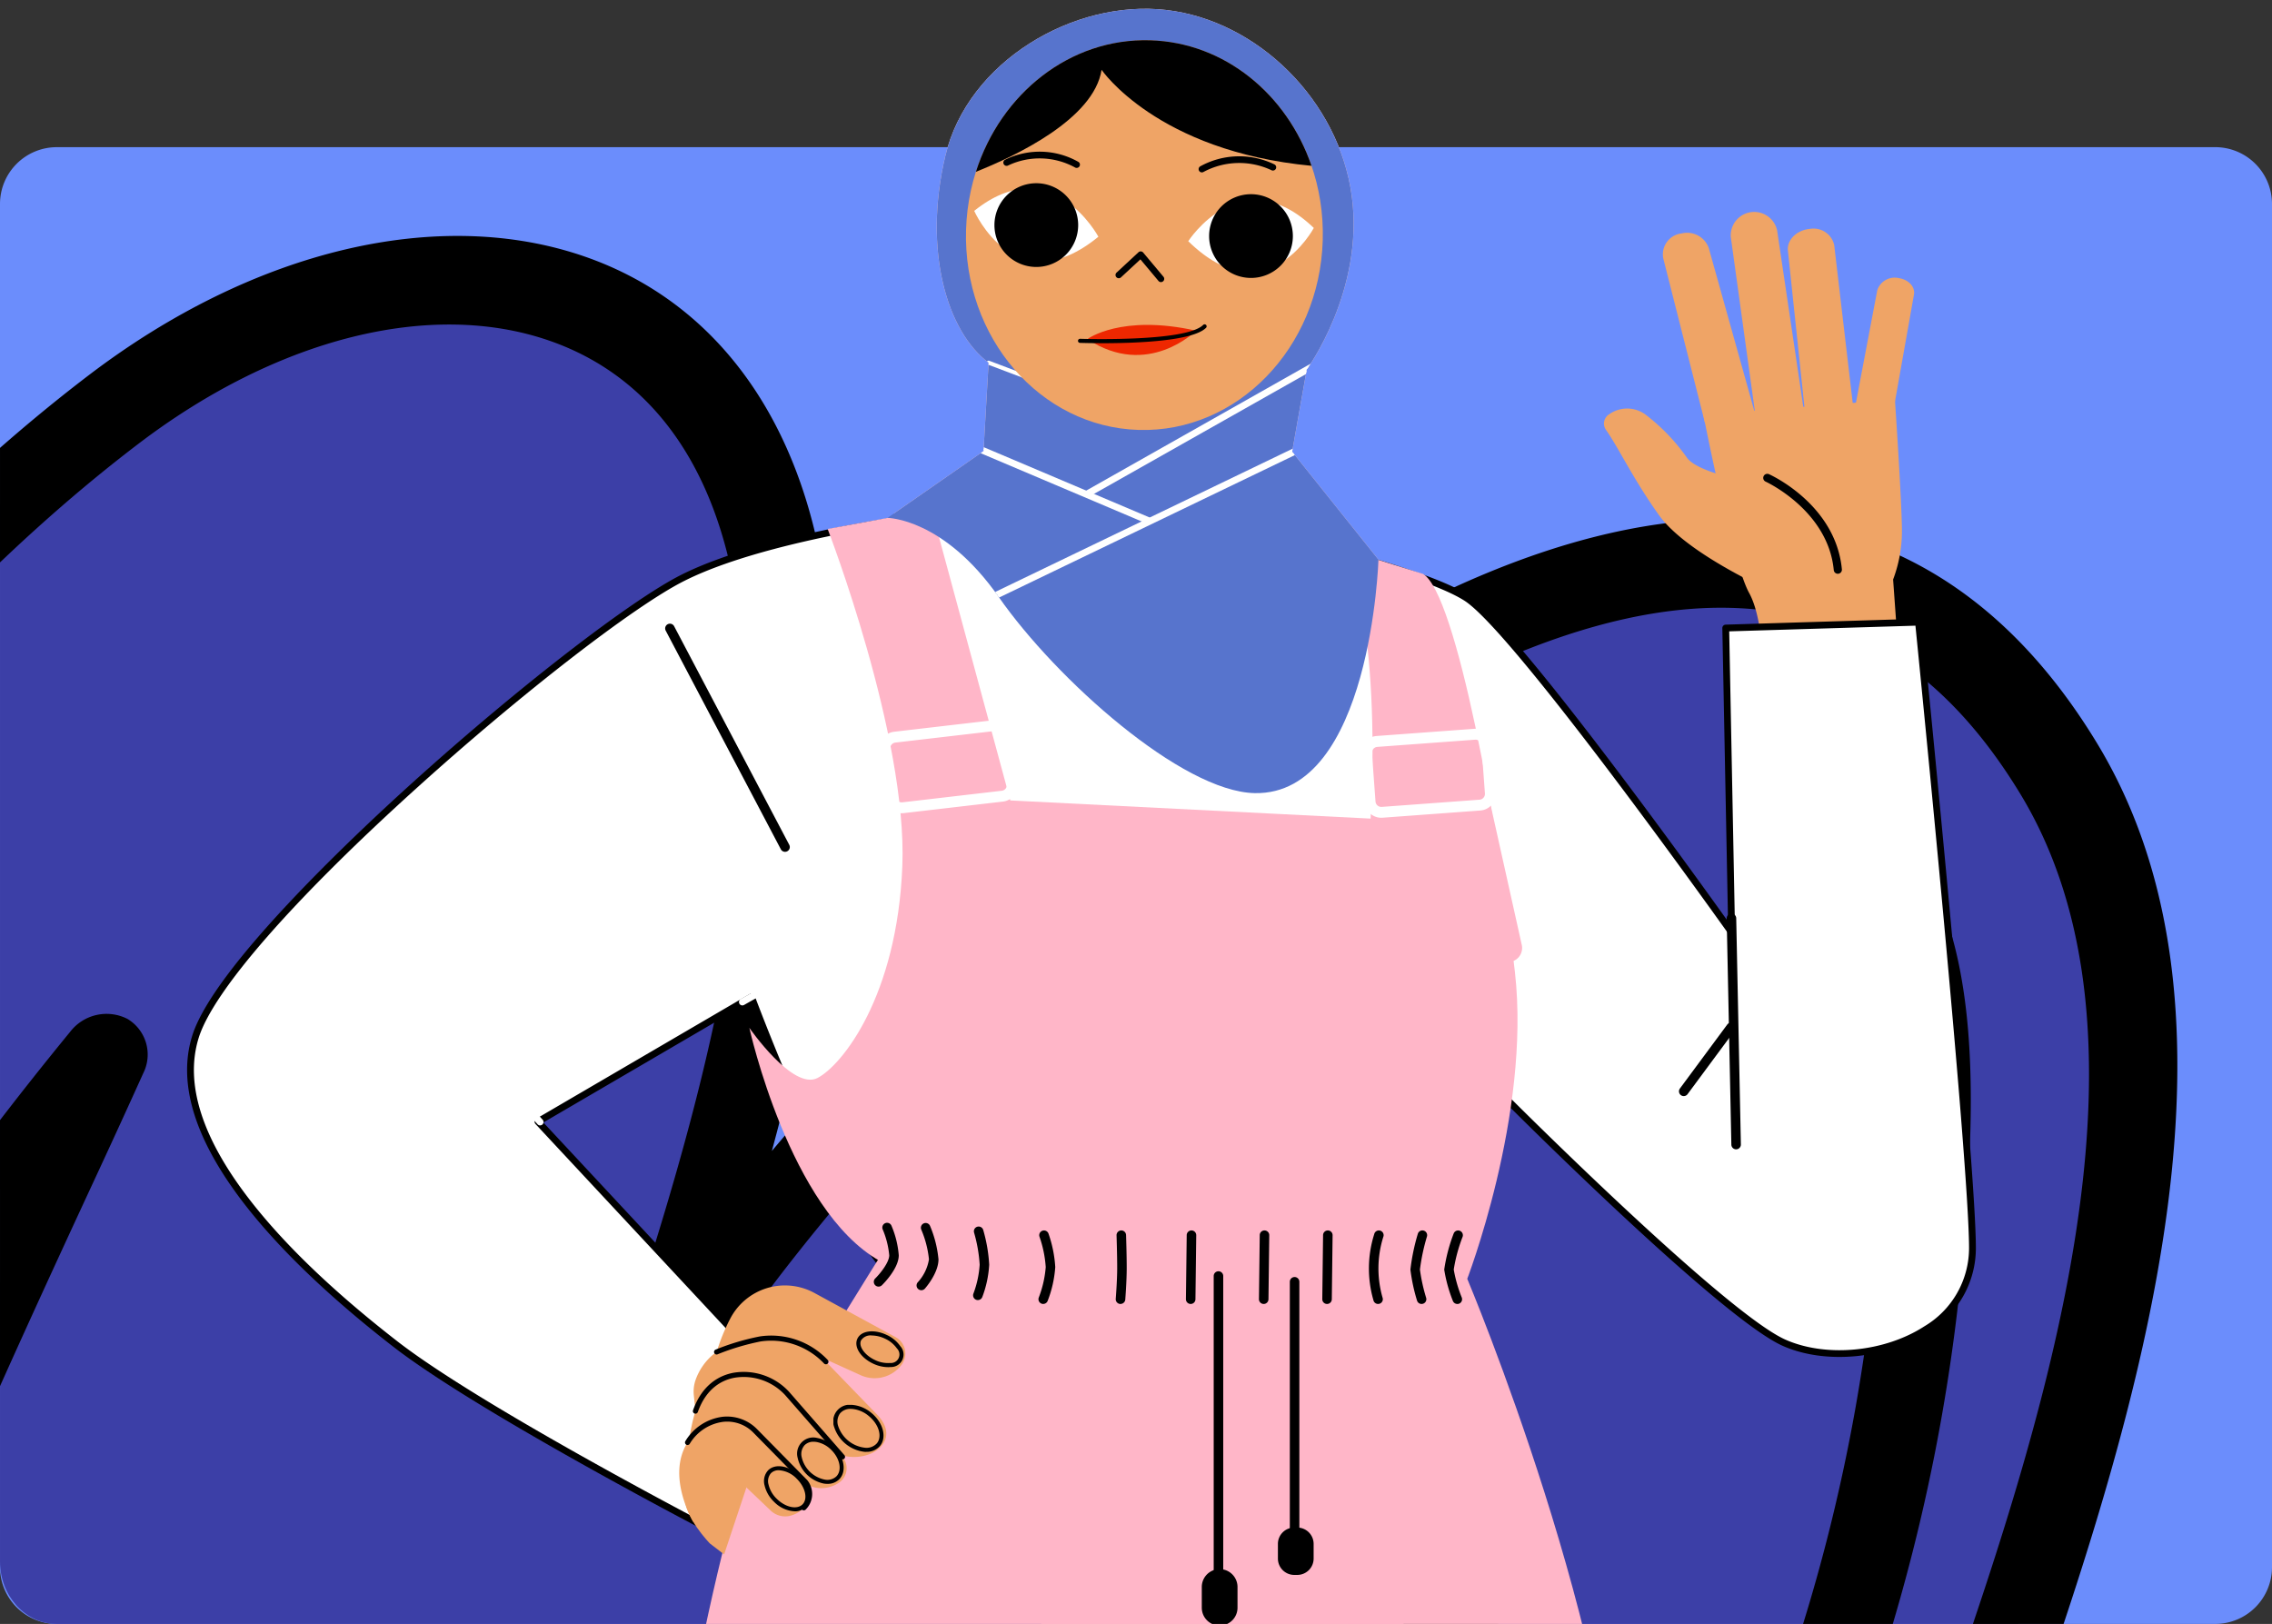 <svg xmlns="http://www.w3.org/2000/svg" xmlns:xlink="http://www.w3.org/1999/xlink" width="315.591" height="225.575" viewBox="0 0 315.591 225.575">
  <rect x="0" y="0" width="315.591" height="225.575" fill="#333333" stroke="none"/>
  <defs>
    <clipPath id="clip-path">
      <path id="Path_189400" data-name="Path 189400" d="M10.213,25.908H310.024c4.358,0,7.89,3.884,7.89,8.676V242.807c0,4.792-3.532,8.676-7.89,8.676H10.213c-4.358,0-7.89-3.884-7.89-8.676V34.584c0-4.792,3.532-8.676,7.89-8.676" transform="translate(-2.323 -46.349)" fill="#a6bbff"/>
    </clipPath>
    <clipPath id="clip-path-2">
      <rect id="Rectangle_338716" data-name="Rectangle 338716" width="263.383" height="495.122" fill="none"/>
    </clipPath>
    <clipPath id="clip-path-3">
      <rect id="Rectangle_338709" data-name="Rectangle 338709" width="263.382" height="495.122" fill="none"/>
    </clipPath>
    <clipPath id="clip-path-4">
      <path id="Path_209742" data-name="Path 209742" d="M324.047,946.608c-8.821,15-38.922,220.671-38.922,220.671l51.787,9.565,39.582-174.161-7.257,176.141,53.106-1.979s23.09-139.34,23.09-172.842-21.44-84.442-21.44-84.442l-81.474-3.3s-9.651,15.343-18.472,30.346" transform="translate(-285.125 -916.262)" fill="none"/>
    </clipPath>
    <clipPath id="clip-path-6">
      <path id="Path_209763" data-name="Path 209763" d="M601.792,20.46c-3.124,13.2.286,24.437,6.015,28.7l-.705,12.29-13.336,9.273s7.784.016,15.473,11.018c7.984,11.425,25.428,27.012,35.536,27.212,16.167.32,17.187-32.433,17.187-32.433L649.97,61.526,652,50.1s8.043-10.951,6.248-24.128S645.24,1.654,632.477.167A25.206,25.206,0,0,0,629.562,0c-12.012,0-24.881,8.253-27.77,20.46" transform="translate(-593.765 0)" fill="none"/>
    </clipPath>
    <clipPath id="clip-path-8">
      <rect id="Rectangle_338711" data-name="Rectangle 338711" width="6.534" height="4.974" fill="none"/>
    </clipPath>
    <clipPath id="clip-path-9">
      <rect id="Rectangle_338712" data-name="Rectangle 338712" width="6.963" height="6.531" fill="none"/>
    </clipPath>
    <clipPath id="clip-path-10">
      <rect id="Rectangle_338713" data-name="Rectangle 338713" width="6.442" height="6.418" fill="none"/>
    </clipPath>
    <clipPath id="clip-path-11">
      <rect id="Rectangle_338714" data-name="Rectangle 338714" width="6.302" height="6.263" fill="none"/>
    </clipPath>
  </defs>
  <g id="Group_983199" data-name="Group 983199" transform="translate(-1.578 0)">
    <g id="Group_176387" data-name="Group 176387">
      <path id="Path_189401" data-name="Path 189401" d="M10.213,25.908H310.024a7.89,7.89,0,0,1,7.89,7.89V223.152a7.89,7.89,0,0,1-7.89,7.89H10.213a7.89,7.89,0,0,1-7.89-7.89V33.8a7.89,7.89,0,0,1,7.89-7.89" transform="translate(-0.745 -5.467)" fill="#6b8dfc"/>
      <g id="Mask_Group_335" data-name="Mask Group 335" transform="translate(1.579 20.441)" clip-path="url(#clip-path)">
        <g id="Group_176397" data-name="Group 176397" transform="translate(-109.949 30.219) rotate(-6)">
          <g id="Group_176396" data-name="Group 176396" transform="translate(0 0)">
            <g id="Group_176395" data-name="Group 176395">
              <path id="Path_189395" data-name="Path 189395" d="M413.919,210.61c-31.181,31.369-63.309,61.678-96.008,91.5,14.94-30.829,30.924-61.235,45.191-92.351,16.172-35.282,35.279-83.244,18.479-118.763-38.3-80.96-148.128,4.976-189.076,48.39-4.366,4.622-8.543,9.436-12.774,14.2,15.466-34.277,29.586-69.42,27.9-105.642-2.323-49.8-48.351-59.746-89.48-34.746C73.981,40.047,37.476,84.737,6.845,125.213c-26.013,34.377,28.681,63.6,54.48,29.708a496.388,496.388,0,0,1,45.96-52.268q-3.765,6.435-7.6,12.856c-16.921,28.276-33.655,56.653-47.736,86.245C24.984,258.428-14.652,336.979,13.516,394.1c14.2,28.783,50.443,30.172,78.38,16.972,37.547-17.742,64.647-54.449,90.586-85.647,27.076-32.575,51.173-66.959,76.4-100.815,10.547-14.148,21.09-28.49,33.018-41.6.273-.3.564-.578.837-.883l-.325.9c-7.175,19.59-16.124,38.48-25.167,57.422-16.837,35.238-38.177,72.494-45.461,110.359-6.444,33.478,5.571,70.15,46.312,65.944,38.3-3.952,70.532-41.525,97.153-66.839,32.243-30.661,63.955-61.883,95.671-93.069C494.036,224.287,446.666,177.67,413.919,210.61Z" transform="translate(6.263 6.116)" fill="#3c3fa7"/>
              <path id="Path_189396" data-name="Path 189396" d="M270.443,429.227c-14.991.661-27.478-3.953-36.291-13.469-12.249-13.228-16.8-35.452-12.187-59.455,6.012-31.281,21.117-61.66,35.727-91.039,3.492-7.035,6.955-14,10.249-20.881,3.117-6.532,6.4-13.393,9.663-20.485-1.919,2.555-3.819,5.109-5.7,7.637l-1.867,2.5c-6.555,8.794-13.032,17.628-19.509,26.449-18.167,24.778-36.959,50.4-57.13,74.656q-4.419,5.324-8.9,10.821c-23.149,28.258-49.385,60.291-84.072,76.684-30.93,14.6-70.48,12.63-86.263-19.387-28.367-57.507,8.5-134.749,35.423-191.153l3.062-6.408c7.922-16.66,16.7-32.969,25.955-49.225q-3.134,3.943-6.177,7.932C56.48,185.364,30.152,186.221,13.9,174.94.466,165.61-6.5,147.471,8.258,127.973,40.952,84.765,77.3,41.074,121.506,14.2c24.541-14.905,50.81-18.309,70.309-9.1,17.163,8.107,27.2,25.2,28.273,48.142,1.254,26.908-5.831,53.035-15.531,78.078,33.173-31.98,93.918-77.946,140.8-73.455C366.9,59.936,383.1,72.143,393.5,94.14c17.111,36.174.235,82.888-18.526,123.82-8.932,19.479-18.666,38.957-28.082,57.788l-3.333,6.663c26.612-24.712,50.458-47.7,72.384-69.75h0c10.84-10.912,24.189-15.327,37.552-12.467a40.06,40.06,0,0,1,30.179,29.459c3.107,13.278-1.264,26.569-12.313,37.429l-3.607,3.548c-30.029,29.529-61.08,60.059-92.141,89.6-3.828,3.643-7.766,7.534-11.833,11.546-24.151,23.849-54.212,53.538-89.322,57.162C273.1,429.073,271.768,429.169,270.443,429.227Zm28.79-246.82a5.558,5.558,0,0,1,2.961.66,5.442,5.442,0,0,1,2.619,6.79l-.331.9c-7.52,20.536-17.021,40.436-25.4,57.986-3.321,6.948-6.819,13.977-10.344,21.075-14.216,28.588-28.914,58.147-34.6,87.71-3.86,20.077-.218,39.074,9.508,49.578,7.2,7.78,17.5,11,30.614,9.692,30.4-3.142,57.361-29.761,81.144-53.254,4.125-4.076,8.134-8.031,12.02-11.724,30.977-29.456,61.989-59.947,91.98-89.438l3.6-3.548c9.768-9.6,10.06-19.146,8.582-25.468a29.251,29.251,0,0,0-21.735-21.235c-6.329-1.364-15.871-.955-25.423,8.659h0c-28.326,28.487-59.81,58.494-96.26,91.738a6.367,6.367,0,0,1-7.817.807,5.7,5.7,0,0,1-1.723-7.328c5.645-11.656,11.442-23.246,17.234-34.842,9.368-18.732,19.048-38.1,27.891-57.384,17.576-38.337,33.516-81.828,18.431-113.711-8.773-18.54-21.564-28.373-39.1-30.063C299.37,65.822,235.42,115.2,203.128,149.431c-3.439,3.65-6.766,7.423-10.1,11.189l-2.526,2.861a6.472,6.472,0,0,1-7.974,1.562,5.672,5.672,0,0,1-2.165-7.394C195.1,125.006,209.349,90.168,207.7,54.875c-.883-18.918-8.5-32.3-22.035-38.689-15.79-7.45-37.6-4.365-58.35,8.244-42.2,25.649-77.5,68.151-109.357,110.257-10.07,13.305-4.708,24.257,3.665,30.069,11.34,7.871,29.6,8.051,41.118-7.088a504.2,504.2,0,0,1,46.611-53,6.376,6.376,0,0,1,8.113-.942,5.77,5.77,0,0,1,1.384,7.726q-3.785,6.473-7.636,12.912c-17.135,28.632-33.652,56.732-47.433,85.684l-3.063,6.426C34.894,270.583-.476,344.693,25.4,397.163c12.571,25.5,44.978,26.61,70.491,14.564,31.84-15.039,55.931-44.458,79.225-72.9q4.521-5.52,8.967-10.9c19.9-23.936,38.563-49.38,56.617-73.989q9.735-13.278,19.562-26.537l1.867-2.5c9.9-13.292,20.128-27.036,31.582-39.624l.584-.616A7.464,7.464,0,0,1,299.232,182.407Zm120.949,34.32.062,0Z"/>
            </g>
            <path id="Path_189397" data-name="Path 189397" d="M29.99,3.316C5.149,49.457-10.089,102.931,7.775,150.564c2.645,7.038,14.767,3.376,12.09-3.77C3.088,102.07,17.044,52.394,40.408,9,44.257,1.836,33.859-3.875,29.99,3.316Z" transform="translate(26.649 235.341)"/>
            <path id="Path_189398" data-name="Path 189398" d="M17.828,32.446c-.1-.007-.2-.034-.3-.047-.158-.328-.3-.674-.355-.769l-.023-.036c-.01-.048.007-.019-.008-.091-.677-2.684-1.129-5.42-1.606-8.161Q13.86,13.789,12.2,4.235C11.654,1.144,7.866-.794,4.764.316A6.847,6.847,0,0,0,.105,8L3.884,29.612c1.054,6,2.809,13.851,10.124,14.739,3.16.378,6.861-1.124,7.807-4.6C22.628,36.779,21.215,32.857,17.828,32.446Z" transform="translate(51.85 334.048)"/>
            <path id="Path_189399" data-name="Path 189399" d="M24.429.648c-6.863-3.384-13.6,7.414-6.72,10.8C27.2,16.131,29.7,26.4,29.629,36.594,29.555,48.174,27.7,60.163,25.27,71.671A248.814,248.814,0,0,1,.843,138.1c-3.856,7.16,6.549,12.87,10.418,5.679A261.041,261.041,0,0,0,38.755,65.6C42.656,43.5,47.551,12.04,24.429.648Z" transform="translate(329.526 93.782)"/>
          </g>
        </g>
        <g id="Group_983499" data-name="Group 983499" transform="translate(11.072 -19.223)">
          <g id="Group_983521" data-name="Group 983521" clip-path="url(#clip-path-2)">
            <path id="Path_209719" data-name="Path 209719" d="M350.534,2226.484,339.775,2283.5l-31.769-23.184,7.077-36.425Z" transform="translate(-249.8 -1803.631)" fill="#fff"/>
            <g id="Group_983500" data-name="Group 983500">
              <g id="Group_983499-2" data-name="Group 983499" clip-path="url(#clip-path-3)">
                <path id="Path_209720" data-name="Path 209720" d="M336.936,2281.317a.66.66,0,0,1-.39-.127l-31.769-23.184a.66.66,0,0,1-.259-.66l7.077-36.425a.657.657,0,0,1,.7-.534l35.452,2.595a.661.661,0,0,1,.6.782l-10.759,57.014a.659.659,0,0,1-.406.492.649.649,0,0,1-.243.047m-31.04-24.131L336.48,2279.5l10.428-55.257-34.127-2.5Z" transform="translate(-246.961 -1800.79)"/>
                <path id="Path_209721" data-name="Path 209721" d="M737.648,2264.784,735.359,2306l29.14-3.747,3.955-40.8Z" transform="translate(-596.395 -1834.097)" fill="#fff"/>
                <path id="Path_209722" data-name="Path 209722" d="M732.52,2303.82a.661.661,0,0,1-.66-.7l2.29-41.212a.662.662,0,0,1,.589-.622l30.805-3.33a.662.662,0,0,1,.729.722l-3.955,40.8a.662.662,0,0,1-.574.592l-29.14,3.746a.617.617,0,0,1-.084.005m2.919-41.276-2.214,39.857,27.828-3.578,3.825-39.462Z" transform="translate(-593.556 -1831.259)"/>
                <path id="Path_209723" data-name="Path 209723" d="M484.879,706.274l-1.707-9.969,12.165,1.432v16.647l-6.6-1.209Z" transform="translate(-391.865 -564.721)"/>
                <path id="Path_209724" data-name="Path 209724" d="M1220.84,326.778l-1.043-14.532a19.1,19.1,0,0,0,1.225-6.521c.029-3.659-.974-18.475-.974-18.475l-26.611,2.1s3.981,20.438,6.36,24.761,1.914,13.849,1.914,13.849Z" transform="translate(-967.908 -232.967)" fill="#efa466"/>
                <path id="Path_209725" data-name="Path 209725" d="M1145.79,320.229s-13.594-5.668-17.811-11.58c-3.6-5.041-5.577-9.318-7.376-11.863a1.518,1.518,0,0,1,.513-2.161,4.3,4.3,0,0,1,4.946.028,27.217,27.217,0,0,1,5.747,5.939c1.443,2.261,9.462,3.575,9.462,3.575Z" transform="translate(-908.623 -238.326)" fill="#efa466"/>
                <path id="Path_209726" data-name="Path 209726" d="M1169.385,191.186l-5.8-22.874a2.922,2.922,0,0,1,2.545-3.452,3.2,3.2,0,0,1,3.774,2.008l6.443,23.039Z" transform="translate(-943.626 -133.651)" fill="#efa466"/>
                <path id="Path_209727" data-name="Path 209727" d="M1216.915,177.606l-3.426-24.807a3.259,3.259,0,0,1,6.438-.889l3.77,25.4Z" transform="translate(-984.149 -121.12)" fill="#efa466"/>
                <path id="Path_209728" data-name="Path 209728" d="M1257.854,186.629l-2.309-21.862c-.158-1.494,1.226-2.866,3.051-3.025a2.936,2.936,0,0,1,3.381,2.253l2.624,22.388Z" transform="translate(-1018.269 -131.165)" fill="#efa466"/>
                <path id="Path_209729" data-name="Path 209729" d="M1304.695,216.05l3.138-16.545a2.546,2.546,0,0,1,3.011-1.664h0c1.353.209,2.27,1.218,2.081,2.288l-3.015,16.992Z" transform="translate(-1058.141 -160.422)" fill="#efa466"/>
                <path id="Path_209730" data-name="Path 209730" d="M1247.775,355.7a.567.567,0,0,1-.563-.513c-.787-8.278-9.386-12.252-9.473-12.291a.567.567,0,0,1,.465-1.034c.379.17,9.286,4.275,10.136,13.218a.567.567,0,0,1-.51.618.513.513,0,0,1-.055,0" transform="translate(-1003.567 -277.218)"/>
                <path id="Path_209731" data-name="Path 209731" d="M697.238,2378.146l-10.02,41.839,76.048.158s1.349-18.452-5.678-22.661-20.542-8.663-20.542-8.663l-9.563-14.013-10.035-.127-15.7,14.013Z" transform="translate(-557.351 -1925.925)"/>
                <path id="Path_209732" data-name="Path 209732" d="M761.239,2418.589h0l-76.048-.158a.474.474,0,0,1-.458-.583l10.02-41.838a.472.472,0,0,1,.894-.076l4.25,9.941,15.211-13.575a.47.47,0,0,1,.321-.12l10.035.127a.475.475,0,0,1,.384.206l9.473,13.882c1.517.507,13.9,4.708,20.484,8.655,7.193,4.309,5.962,22.334,5.906,23.1a.473.473,0,0,1-.471.438m-75.45-1.1,75,.155c.143-2.8.634-18.122-5.475-21.782-6.9-4.135-20.312-8.575-20.447-8.62a.473.473,0,0,1-.243-.183l-9.424-13.81-9.606-.122-15.565,13.891a.473.473,0,0,1-.749-.167l-3.947-9.233Z" transform="translate(-555.324 -1923.899)" fill="#fff"/>
                <path id="Path_209733" data-name="Path 209733" d="M853.574,2354.044s-1.422-12.2-8.181-12.5-9.636,2.807-7.529,8.983,16.13,18.035,16.13,18.035l8.122-4.911Z" transform="translate(-678.979 -1899.037)"/>
                <path id="Path_209734" data-name="Path 209734" d="M763.226,2475.684c-.032-.707-.076-1.4-.133-2.058h-.049c-.554-5.094-1.98-10.659-5.456-12.741-5.433-3.255-14.745-6.655-18.689-8.03-3.179.361-7.526,2.015-11.337,7.52-2.521,3.641-3.7,8.605-4.144,13.252H689.556l-2.338,9.761,36.224.075c0,.027.006.056.009.083h39.816a61.878,61.878,0,0,0-.04-7.861" transform="translate(-557.351 -1989.328)" fill="#fff"/>
                <path id="Path_209735" data-name="Path 209735" d="M760.428,2481.368H720.612a.653.653,0,0,1-.321-.083l-35.912-.075a.661.661,0,0,1-.642-.815l2.338-9.762a.661.661,0,0,1,.643-.507h33.266c.426-3.88,1.5-9.079,4.2-12.968,4.011-5.793,8.634-7.439,11.806-7.8a.669.669,0,0,1,.292.033c3.819,1.332,13.3,4.785,18.811,8.087,3.039,1.821,4.972,6.192,5.746,12.993a.657.657,0,0,1,.078.259c.054.624.1,1.322.134,2.077a61.933,61.933,0,0,1,.039,7.948.661.661,0,0,1-.659.613m0-.661h0Zm-39.5-.662H759.8a63.8,63.8,0,0,0-.075-7.154s0-.01,0-.015c-.03-.643-.067-1.243-.111-1.787a.666.666,0,0,1-.069-.229c-.7-6.416-2.475-10.65-5.138-12.247-5.34-3.2-14.552-6.569-18.422-7.922-2.895.365-7.054,1.927-10.72,7.221-2.671,3.858-3.666,9.166-4.029,12.939a.662.662,0,0,1-.659.6H687.239l-2.021,8.439,35.387.074a.665.665,0,0,1,.319.082" transform="translate(-554.513 -1986.49)"/>
                <path id="Path_209736" data-name="Path 209736" d="M844.837,2397.045H826.775a.472.472,0,0,1-.168-.914l15.265-5.822H818.312a.473.473,0,0,1-.125-.928l21.395-5.905a.473.473,0,0,1,.251.911l-18.034,4.978h22.639a.472.472,0,0,1,.168.914L829.34,2396.1h15.5a.472.472,0,1,1,0,.944" transform="translate(-663.289 -1933.047)" fill="#fff"/>
                <path id="Path_209737" data-name="Path 209737" d="M192.9,323.25l.026,8.216s-29.131,2.707-43.132,9.757S86.8,389.991,82.117,404.954s15.39,33.084,27.752,42.68,46,26.965,46,26.965l10.743-18.228-36.92-39.619,29.657-17.324s9.809,26.476,17.835,36.847,77.946-1.144,77.946-1.144l9.533-21.09s29.61,29.639,38.113,33.42c9.415,4.187,26.171-.476,26.171-13.115s-7.493-86.975-7.493-86.975l-26.774.817.821,42.281s-29.725-41.861-36.825-46.459-35.813-10.871-35.813-10.871l-.144-8.363Z" transform="translate(-66.036 -262.164)" fill="#fff"/>
                <path id="Path_209738" data-name="Path 209738" d="M153.843,473.042a.471.471,0,0,1-.216-.053c-.337-.174-33.817-17.5-46.072-27.012-8.66-6.722-15.506-13.252-20.348-19.408-7.123-9.057-9.668-17.059-7.565-23.786,2.95-9.433,22.295-27.649,30.475-35.043,14.647-13.239,30.391-25.422,37.437-28.97,12.991-6.541,39.195-9.39,42.871-9.763l-.024-7.786a.473.473,0,0,1,.146-.343.466.466,0,0,1,.35-.13l29.822,1.524a.472.472,0,0,1,.448.464l.138,7.99c3.509.777,28.866,6.492,35.6,10.856,6.485,4.2,30.983,38.224,36.066,45.337l-.791-40.753a.472.472,0,0,1,.458-.481l26.774-.817h.015a.472.472,0,0,1,.47.425c.075.744,7.5,74.5,7.5,87.023a13.55,13.55,0,0,1-6.62,11.617c-5.781,3.756-14.283,4.568-20.215,1.929-7.99-3.552-33.773-29.052-37.772-33.035L253.535,433.3a.473.473,0,0,1-.354.272c-.175.029-17.71,2.9-36,4.466-24.7,2.115-38.964.938-42.4-3.5-7.351-9.5-16.272-32.656-17.706-36.445l-28.664,16.744,36.518,39.187a.473.473,0,0,1,.061.562L154.25,472.81a.473.473,0,0,1-.407.233m37.5-151.324.024,7.717a.473.473,0,0,1-.429.472c-.29.027-29.2,2.78-42.963,9.708-6.979,3.514-22.636,15.638-37.228,28.827C93.581,383.96,82.571,396.58,80.543,403.066c-2,6.411.487,14.123,7.406,22.92,4.795,6.1,11.586,12.571,20.185,19.246,11.465,8.9,41.709,24.725,45.53,26.713L164,454.406l-36.68-39.361a.472.472,0,0,1,.108-.73l29.657-17.324a.472.472,0,0,1,.681.244c.1.264,9.875,26.527,17.765,36.722,2.217,2.864,11.227,5.733,41.564,3.136,17.068-1.461,33.479-4.061,35.683-4.417l9.428-20.859a.472.472,0,0,1,.765-.139c.3.3,29.645,29.62,37.971,33.322,5.661,2.517,13.785,1.736,19.316-1.859a12.643,12.643,0,0,0,6.19-10.824c0-11.967-6.828-80.328-7.446-86.49l-25.867.789.812,41.814a.473.473,0,0,1-.858.283c-.3-.418-29.753-41.84-36.7-46.336s-35.371-10.744-35.657-10.807a.472.472,0,0,1-.371-.453l-.136-7.922Z" transform="translate(-64.012 -260.135)"/>
                <path id="Path_209739" data-name="Path 209739" d="M715.711,264.912H698.439a.661.661,0,0,1-.661-.661V236.8a.661.661,0,0,1,.661-.661h17.272a.661.661,0,0,1,.661.661v27.45a.662.662,0,0,1-.661.661M699.1,263.59H715.05V237.463H699.1Z" transform="translate(-565.916 -191.516)"/>
                <path id="Path_209740" data-name="Path 209740" d="M285.125,1167.279s30.1-205.668,38.922-220.671,18.472-30.346,18.472-30.346l81.474,3.3s21.44,50.94,21.44,84.442-23.09,172.842-23.09,172.842l-53.106,1.979,7.257-176.141-39.582,174.162Z" transform="translate(-231.244 -743.112)" fill="#ffb6c8"/>
              </g>
            </g>
            <g id="Group_983502" data-name="Group 983502" transform="translate(53.881 173.15)">
              <g id="Group_983501" data-name="Group 983501" clip-path="url(#clip-path-4)">
                <path id="Path_209741" data-name="Path 209741" d="M731.922,927.456,719.08,997.6l-54.067,12.191,19.1-84.279Z" transform="translate(-593.224 -923.767)" fill="#ffb6c8"/>
              </g>
            </g>
            <g id="Group_983504" data-name="Group 983504">
              <g id="Group_983503" data-name="Group 983503" clip-path="url(#clip-path-3)">
                <path id="Path_209743" data-name="Path 209743" d="M591.771,475.508s9.023-23.173,6.78-43.014-8.146-52.661-12.772-55.325l-10.5-3.3s4.632,10.688,3.224,37.29l-50.047-2.523L517.522,368.26l-14.439,2.664s11.09,28.733,10.374,46.823-8.346,27.651-11.776,29.44-9.475-6.965-9.475-6.965,5.571,25.336,18.132,32.388Z" transform="translate(-399.192 -298.668)" fill="#ffb6c8"/>
                <path id="Path_209744" data-name="Path 209744" d="M485.062,702.61a.472.472,0,0,1-.233-.884l10.684-6.039a.472.472,0,1,1,.465.822l-10.684,6.039a.471.471,0,0,1-.232.061" transform="translate(-393.014 -564.17)" fill="#fff"/>
                <path id="Path_209745" data-name="Path 209745" d="M254.975,752.846a.471.471,0,0,1-.352-.158c-.115-.128-11.559-12.846-18.737-14.744a.472.472,0,1,1,.242-.913c7.451,1.97,18.723,14.495,19.2,15.027a.473.473,0,0,1-.352.788" transform="translate(-191.024 -597.738)" fill="#fff"/>
                <path id="Path_209746" data-name="Path 209746" d="M446.987,483.685a.662.662,0,0,1-.586-.354L430.41,452.965a.661.661,0,0,1,1.17-.616l15.991,30.366a.662.662,0,0,1-.585.97" transform="translate(-349.012 -366.58)"/>
                <path id="Path_209747" data-name="Path 209747" d="M1211.906,697.823a.661.661,0,0,1-.661-.648l-.648-31.425a.661.661,0,1,1,1.323-.027l.648,31.425a.661.661,0,0,1-.647.675h-.014" transform="translate(-981.825 -539.393)"/>
                <path id="Path_209748" data-name="Path 209748" d="M1176.19,755.427a.661.661,0,0,1-.531-1.055l6.577-8.887a.661.661,0,1,1,1.063.787l-6.577,8.887a.661.661,0,0,1-.532.268" transform="translate(-953.384 -604.39)"/>
                <path id="Path_209749" data-name="Path 209749" d="M611.947,595.006h11.087a1.743,1.743,0,0,0,1.7-2.112l-4.354-20.117a1.743,1.743,0,0,0-1.7-1.374H607.592a1.743,1.743,0,0,0-1.7,2.112l4.354,20.117a1.743,1.743,0,0,0,1.7,1.374" transform="translate(-491.359 -463.423)" fill="#ffb6c8"/>
                <path id="Path_209750" data-name="Path 209750" d="M961.977,599.429h11.069a1.959,1.959,0,0,0,1.912-2.385l-4.727-21.219H955.149l4.916,22.071a1.959,1.959,0,0,0,1.912,1.533" transform="translate(-774.65 -467.01)" fill="#ffb6c8"/>
                <path id="Path_209751" data-name="Path 209751" d="M944.649,541.613c.058,0,.115,0,.173-.006l13.582-1a2.325,2.325,0,0,0,2.147-2.487l-.492-6.717a2.323,2.323,0,0,0-2.487-2.147l-13.582,1a2.326,2.326,0,0,0-2.147,2.486l.493,6.718a2.323,2.323,0,0,0,2.313,2.153m13.094-10.847a.811.811,0,0,1,.808.752l.493,6.717a.813.813,0,0,1-.75.869l-13.582,1a.812.812,0,0,1-.868-.75l-.492-6.717a.812.812,0,0,1,.75-.868l13.582-1,.06,0m2.054,7.414h0Z" transform="translate(-763.854 -429.239)" fill="#fff"/>
                <path id="Path_209752" data-name="Path 209752" d="M590.807,535.8a2.365,2.365,0,0,0,.275-.016l13.8-1.606a2.34,2.34,0,0,0,2.052-2.592l-.775-6.662a2.337,2.337,0,0,0-2.592-2.051l-13.8,1.606a2.338,2.338,0,0,0-2.051,2.592l.775,6.662a2.338,2.338,0,0,0,2.317,2.067m14.624-4.039h0a.826.826,0,0,1-.724.915l-13.8,1.606a.826.826,0,0,1-.915-.724l-.775-6.662a.825.825,0,0,1,.724-.915l13.8-1.606a.825.825,0,0,1,.915.724Z" transform="translate(-476.638 -424.052)" fill="#fff"/>
                <path id="Path_209753" data-name="Path 209753" d="M665.773,76.519,653.782,61.526,655.815,50.1s8.043-10.951,6.248-24.128S649.051,1.654,636.289.167,608.728,7.259,605.6,20.46s.286,24.437,6.015,28.7l-.705,12.289L598.465,70.1Z" transform="translate(-485.37 0)" fill="#ffd4de"/>
                <path id="Path_209754" data-name="Path 209754" d="M701.985,38.8c-1.237,14.9-15.137,29.548-28.569,26.913s-21.987-16.665-19.109-31.339,20.064-24.487,28.514-23.5c6.1.711,20.4,12.97,19.163,27.928" transform="translate(-530.208 -8.761)"/>
                <path id="Path_209755" data-name="Path 209755" d="M661.961,76.519,649.97,61.526,652,50.1s8.043-10.951,6.248-24.128S645.24,1.654,632.477.167,604.917,7.259,601.792,20.46s.286,24.437,6.015,28.7L607.1,61.449l-13.336,9.273s7.784.016,15.473,11.018c7.984,11.425,25.428,27.012,35.536,27.212,16.167.32,17.188-32.433,17.188-32.433" transform="translate(-481.559 0)" fill="#5774cd"/>
              </g>
            </g>
            <g id="Group_983506" data-name="Group 983506" transform="translate(112.206 0)">
              <g id="Group_983505" data-name="Group 983505" clip-path="url(#clip-path-6)">
                <path id="Path_209756" data-name="Path 209756" d="M739.552,277.274a.279.279,0,0,1-.105-.52l32.261-18.235a.279.279,0,0,1,.275.486L739.722,277.24a.277.277,0,0,1-.169.034" transform="translate(-711.802 -209.637)" fill="#fff"/>
                <path id="Path_209757" data-name="Path 209757" d="M738.776,276.655a.488.488,0,0,1-.055,0,.468.468,0,0,1-.177-.872L770.8,257.544a.468.468,0,0,1,.461.815L739,276.595a.468.468,0,0,1-.229.06m32.259-18.793a.091.091,0,0,0-.045.012l-32.26,18.235a.091.091,0,0,0-.034.123.09.09,0,0,0,.068.045h0a.087.087,0,0,0,.055-.011l32.26-18.235a.091.091,0,0,0,.034-.123.09.09,0,0,0-.079-.046" transform="translate(-710.992 -208.826)" fill="#fff"/>
                <path id="Path_209758" data-name="Path 209758" d="M684.083,265.743a.288.288,0,0,1-.067-.016L666.775,259.2a.279.279,0,0,1,.2-.522l17.242,6.529a.279.279,0,0,1-.131.538" transform="translate(-652.832 -209.778)" fill="#fff"/>
                <path id="Path_209759" data-name="Path 209759" d="M680.139,331.17a.27.27,0,0,1-.077-.02L655.8,320.869a.279.279,0,1,1,.218-.513l24.259,10.281a.279.279,0,0,1-.141.534" transform="translate(-643.941 -259.799)" fill="#fff"/>
                <path id="Path_209760" data-name="Path 209760" d="M679.359,330.55a.446.446,0,0,1-.053,0,.467.467,0,0,1-.128-.034l-24.26-10.282a.468.468,0,0,1-.248-.613.47.47,0,0,1,.613-.249l24.26,10.282a.467.467,0,0,1,.248.613.471.471,0,0,1-.432.285M655.1,319.711a.089.089,0,0,0-.083.055.088.088,0,0,0,0,.068.089.089,0,0,0,.048.049l24.26,10.281a.094.094,0,0,0,.025.007h0a.091.091,0,0,0,.093-.054.09.09,0,0,0-.048-.118l-24.26-10.281a.091.091,0,0,0-.035-.007" transform="translate(-643.129 -258.988)" fill="#fff"/>
                <path id="Path_209761" data-name="Path 209761" d="M617.475,348.05a.279.279,0,0,1-.089-.528l52.5-25.288a.279.279,0,1,1,.242.5l-52.5,25.288a.276.276,0,0,1-.153.026" transform="translate(-612.794 -261.317)" fill="#fff"/>
                <path id="Path_209762" data-name="Path 209762" d="M616.7,347.433a.458.458,0,0,1-.053,0h0a.468.468,0,0,1-.149-.886l52.5-25.288a.468.468,0,1,1,.406.843l-52.5,25.288a.465.465,0,0,1-.2.047m-.01-.379a.088.088,0,0,0,.049-.008l52.5-25.289a.087.087,0,0,0,.046-.051.088.088,0,0,0,0-.069.09.09,0,0,0-.121-.041l-52.5,25.288a.087.087,0,0,0-.046.051.09.09,0,0,0,.075.119" transform="translate(-611.983 -260.509)" fill="#fff"/>
              </g>
            </g>
            <g id="Group_983520" data-name="Group 983520">
              <g id="Group_983519" data-name="Group 983519" clip-path="url(#clip-path-3)">
                <path id="Path_209764" data-name="Path 209764" d="M651.443,49.461c-.438,14.946,10.3,27.387,23.98,27.788s25.128-11.391,25.566-26.337-10.3-27.388-23.98-27.788-25.128,11.391-25.566,26.337" transform="translate(-528.327 -18.746)" fill="#efa466"/>
                <path id="Path_209765" data-name="Path 209765" d="M674.74,138.957s-6.552-12.194-17.25-3.59c0,0,5.721,13.035,17.25,3.59" transform="translate(-533.241 -107.293)" fill="#fff"/>
                <path id="Path_209766" data-name="Path 209766" d="M768.521,183.253a.263.263,0,0,0,.209-.432l-2.818-3.36a.265.265,0,0,0-.185-.093.262.262,0,0,0-.2.07l-3.037,2.816a.263.263,0,1,0,.358.385l2.834-2.628,2.64,3.148a.263.263,0,0,0,.194.094" transform="translate(-618.335 -145.472)"/>
                <path id="Path_209767" data-name="Path 209767" d="M767.717,182.631a.052.052,0,0,1-.013,0,.454.454,0,0,1-.333-.161l-2.513-3-2.688,2.493a.452.452,0,1,1-.614-.663l3.036-2.816a.447.447,0,0,1,.333-.12.456.456,0,0,1,.319.16l2.818,3.361a.452.452,0,0,1-.347.742m0-.378a.074.074,0,0,0,.049-.016.075.075,0,0,0,.01-.105l-2.817-3.36a.075.075,0,0,0-.052-.026.073.073,0,0,0-.055.019l-3.037,2.816a.074.074,0,0,0,0,.1.071.071,0,0,0,.051.024.079.079,0,0,0,.054-.02l2.833-2.628a.189.189,0,0,1,.273.017l2.64,3.148a.074.074,0,0,0,.055.026" transform="translate(-617.524 -144.661)"/>
                <path id="Path_209768" data-name="Path 209768" d="M680.136,107.783a.262.262,0,0,0,.113-.022,10.39,10.39,0,0,1,9.485.263.263.263,0,0,0,.292-.438,10.726,10.726,0,0,0-9.987-.307.263.263,0,0,0,.1.5" transform="translate(-551.4 -86.152)"/>
                <path id="Path_209769" data-name="Path 209769" d="M689.066,107.443a.447.447,0,0,1-.249-.075,10.231,10.231,0,0,0-9.3-.247.429.429,0,0,1-.194.037.453.453,0,0,1-.4-.271.452.452,0,0,1,.233-.595,10.9,10.9,0,0,1,10.168.323.452.452,0,0,1-.253.827m-5.031-1.683a9.7,9.7,0,0,1,4.992,1.294.074.074,0,0,0,.081-.124,10.508,10.508,0,0,0-9.806-.291.074.074,0,0,0-.039.041.073.073,0,0,0,0,.056.074.074,0,0,0,.066.044h0a.077.077,0,0,0,.032-.006,11.6,11.6,0,0,1,4.673-1.014" transform="translate(-550.589 -85.338)"/>
                <path id="Path_209770" data-name="Path 209770" d="M823.7,111.427a.262.262,0,0,0,.151-.043,10.67,10.67,0,0,1,9.623-.234.263.263,0,0,0,.209-.482,11,11,0,0,0-10.119.277.263.263,0,0,0,.137.483" transform="translate(-667.837 -88.888)"/>
                <path id="Path_209771" data-name="Path 209771" d="M822.9,110.81h-.013a.452.452,0,0,1-.235-.829,11.2,11.2,0,0,1,10.3-.292.451.451,0,0,1,.234.594.454.454,0,0,1-.594.235,10.517,10.517,0,0,0-9.445.219.451.451,0,0,1-.246.073m0-.378a.074.074,0,0,0,.042-.012,10.818,10.818,0,0,1,9.8-.249.075.075,0,0,0,.1-.039.074.074,0,0,0-.038-.1,10.8,10.8,0,0,0-9.941.262.074.074,0,0,0,.039.135" transform="translate(-667.027 -88.082)"/>
                <path id="Path_209772" data-name="Path 209772" d="M814.8,146.392s7.38-11.492,17.44-1.841c0,0-6.61,12.413-17.44,1.841" transform="translate(-660.82 -114.105)" fill="#fff"/>
                <path id="Path_209773" data-name="Path 209773" d="M740.692,234.344s4.659-3.507,15.092-1.169c0,0-6.7,6.744-15.092,1.169" transform="translate(-600.72 -188.459)" fill="#ee2700"/>
                <path id="Path_209774" data-name="Path 209774" d="M682.934,23.123c10.344.3,19,7.491,22.421,17.438-21.476-2.031-29.161-13.337-29.161-13.337-1.064,6.834-11.914,11.968-17.458,14.168,3.474-10.9,13.1-18.594,24.2-18.269" transform="translate(-534.252 -18.746)"/>
                <path id="Path_209775" data-name="Path 209775" d="M737.174,234.539c-1.733,0-2.953-.04-3.122-.046a.283.283,0,0,1-.274-.293.288.288,0,0,1,.293-.274c.147.006,14.727.482,17.1-1.933a.283.283,0,0,1,.4.4c-1.843,1.874-9.872,2.148-14.4,2.148" transform="translate(-595.113 -188.084)"/>
                <path id="Path_209776" data-name="Path 209776" d="M830.163,142.1a5.816,5.816,0,1,0,5.816-5.816,5.816,5.816,0,0,0-5.816,5.816" transform="translate(-673.283 -110.527)"/>
                <path id="Path_209777" data-name="Path 209777" d="M672.356,134.049a5.816,5.816,0,1,0,5.816-5.816,5.816,5.816,0,0,0-5.816,5.816" transform="translate(-545.298 -104)"/>
                <path id="Path_209778" data-name="Path 209778" d="M97.685,2359.307l2.864,38.637-96.744.789s-2.628-25.629,7.43-27.418,37.306-6.028,37.306-6.028L70.2,2347.98l10.117,22.362Z" transform="translate(-2.835 -1904.272)"/>
                <path id="Path_209779" data-name="Path 209779" d="M1.786,2397.177a.472.472,0,0,1-.47-.424,78.348,78.348,0,0,1-.057-13.129c.818-9.038,3.467-14.019,7.874-14.8,9.6-1.708,35.176-5.7,37.192-6.011l21.558-17.229a.473.473,0,0,1,.725.175l9.893,21.867,16.912-10.745a.473.473,0,0,1,.725.364L99,2395.881a.472.472,0,0,1-.467.507l-96.744.789ZM68,2346.7l-21.182,16.928a.474.474,0,0,1-.222.1c-.272.042-27.359,4.259-37.3,6.026-8.821,1.57-7.36,23.15-7.081,26.478l95.8-.781L95.253,2358.1l-16.706,10.612a.472.472,0,0,1-.684-.2Z" transform="translate(-0.816 -1902.243)" fill="#fff"/>
                <path id="Path_209780" data-name="Path 209780" d="M241.046,2330.877s8.7-19.16,13.482-23.405c5.915-5.257,11.221,1.96,4.893,9.094s-18.375,14.311-18.375,14.311" transform="translate(-195.494 -1869.956)"/>
                <path id="Path_209781" data-name="Path 209781" d="M239.018,2329.318a.472.472,0,0,1-.43-.667c.022-.048,2.213-4.862,4.961-10.134,3.707-7.112,6.613-11.63,8.638-13.43,3.089-2.745,5.779-2.126,7.144-.763,2.042,2.04,2.154,6.311-1.584,10.525-6.3,7.107-18.365,14.331-18.486,14.4a.479.479,0,0,1-.242.066m17.5-25.2a5.8,5.8,0,0,0-3.7,1.678c-3.9,3.461-10.587,17.312-12.7,21.822,3.3-2.083,11.956-7.788,16.929-13.394,2.474-2.789,3.883-6.971,1.623-9.229a2.962,2.962,0,0,0-2.149-.877" transform="translate(-193.467 -1867.925)" fill="#fff"/>
                <path id="Path_209782" data-name="Path 209782" d="M100.55,2486.118l-.724-9.774H28.055V2456.7c-6.464,1.039-12.929,2.1-16.82,2.79-5.66,1.007-7.3,9.565-7.657,16.855h0a78.769,78.769,0,0,0,.227,10.563l24.25-.2Z" transform="translate(-2.835 -1992.446)" fill="#fff"/>
                <path id="Path_209783" data-name="Path 209783" d="M.97,2484.73a.661.661,0,0,1-.658-.594,80.143,80.143,0,0,1-.23-10.663C.6,2462.9,3.432,2456.862,8.284,2456c3.372-.6,9.035-1.539,16.831-2.792a.662.662,0,0,1,.766.653v18.983H96.99a.662.662,0,0,1,.66.613l.724,9.774a.662.662,0,0,1-.654.71l-96.744.789Zm23.589-30.093c-7.394,1.19-12.789,2.086-16.043,2.665-2.91.518-6.506,3.754-7.112,16.236a80.089,80.089,0,0,0,.171,9.864L97,2482.624l-.627-8.457H25.22a.662.662,0,0,1-.661-.662Z" transform="translate(0 -1989.608)"/>
                <path id="Path_209784" data-name="Path 209784" d="M168.906,2356.431a.472.472,0,0,1-.472-.473V2345.1a.472.472,0,0,1,.759-.375l10.731,8.191V2340.82a.473.473,0,0,1,.7-.412l11.415,6.432-5.034-19.723a.473.473,0,0,1,.784-.458l12.963,12.37a.472.472,0,1,1-.652.684l-11.772-11.233,4.9,19.2a.473.473,0,0,1-.69.529l-11.674-6.578v12.238a.472.472,0,0,1-.759.375l-10.731-8.19v9.906a.472.472,0,0,1-.472.473" transform="translate(-136.604 -1886.874)" fill="#fff"/>
                <path id="Path_209785" data-name="Path 209785" d="M450.025,1049.417l3.315,7.081-3.1,9.309-1.972-1.518s-3.7-3.779-3.481-6.633,5.234-8.239,5.234-8.239" transform="translate(-360.729 -851.104)" fill="#efa466"/>
                <path id="Path_209786" data-name="Path 209786" d="M468.189,947.665a27.042,27.042,0,0,1,1.868-4.593,8.565,8.565,0,0,1,11.717-3.593l11.268,6.136a2.592,2.592,0,0,1,.813,3.859,4.69,4.69,0,0,1-5.718,1.4l-7.865-3.569Z" transform="translate(-379.713 -761.093)" fill="#efa466"/>
                <path id="Path_209787" data-name="Path 209787" d="M451.8,990.245l-.531-5.068a4.919,4.919,0,0,1,.239-2.143,8.18,8.18,0,0,1,6.632-5.393l2.365-.316a10.7,10.7,0,0,1,9.109,3.168l7.115,7.352c3.434,3.553-.718,6.674-4.71,5.7a8.6,8.6,0,0,1-1.181-.378c-3.406-1.38-9.088-7.229-9.088-7.229Z" transform="translate(-365.966 -792.559)" fill="#efa466"/>
                <path id="Path_209788" data-name="Path 209788" d="M446.586,1014.905s.676-6.99,2.608-8.806a7.8,7.8,0,0,1,11.246.43l7.705,8.82a2.439,2.439,0,0,1-.551,3.631,4.408,4.408,0,0,1-2.57.714,4.233,4.233,0,0,1-2.8-1.237l-5.61-5.53Z" transform="translate(-362.193 -814.2)" fill="#efa466"/>
                <path id="Path_209789" data-name="Path 209789" d="M441.845,1039.911c2.335-3.678,6.791-4.26,9.406-1.6l6.978,7.092a2.676,2.676,0,0,1-.232,3.587,3.906,3.906,0,0,1-2.1,1.147,2.911,2.911,0,0,1-2.416-.686l-3.458-3.293c-4.9-4.2-3.619-1.263-7.365,4.811,0,0-3.815-6.329-.815-11.054" transform="translate(-357.415 -840.76)" fill="#efa466"/>
                <g id="Group_983509" data-name="Group 983509" transform="translate(107.879 183.715)" style="mix-blend-mode: overlay;isolation: isolate">
                  <g id="Group_983508" data-name="Group 983508">
                    <g id="Group_983507" data-name="Group 983507" clip-path="url(#clip-path-8)">
                      <path id="Path_209790" data-name="Path 209790" d="M575.239,977.145a4.888,4.888,0,0,1-2.046-.49c-1.751-.824-2.711-2.346-2.184-3.465s2.311-1.349,4.062-.525a4.664,4.664,0,0,1,1.9,1.563,1.736,1.736,0,0,1-1.364,2.9,3.557,3.557,0,0,1-.371.019m-2.22-4.4a1.559,1.559,0,0,0-1.5.686c-.378.8.5,2.045,1.913,2.711a4.1,4.1,0,0,0,2.116.42,1.183,1.183,0,0,0,.951-2.02,4.093,4.093,0,0,0-1.672-1.364,4.347,4.347,0,0,0-1.811-.433" transform="translate(-570.865 -972.172)"/>
                    </g>
                  </g>
                </g>
                <g id="Group_983512" data-name="Group 983512" transform="translate(104.69 193.926)" style="mix-blend-mode: overlay;isolation: isolate">
                  <g id="Group_983511" data-name="Group 983511">
                    <g id="Group_983510" data-name="Group 983510" clip-path="url(#clip-path-9)">
                      <path id="Path_209791" data-name="Path 209791" d="M558.543,1032.729c-.08,0-.161,0-.243-.008a5,5,0,0,1-4.185-3.392,2.312,2.312,0,0,1,2.531-3.122,4.715,4.715,0,0,1,2.588,1.084c1.654,1.341,2.21,3.407,1.239,4.6a2.4,2.4,0,0,1-1.93.833m-2.138-5.964a1.853,1.853,0,0,0-1.492.624,1.928,1.928,0,0,0-.252,1.785,4.437,4.437,0,0,0,3.679,2.982,1.931,1.931,0,0,0,1.694-.616c.775-.956.256-2.664-1.156-3.808a4.141,4.141,0,0,0-2.27-.959q-.1-.007-.2-.007m3.848,4.952h0Z" transform="translate(-553.989 -1026.199)"/>
                    </g>
                  </g>
                </g>
                <g id="Group_983515" data-name="Group 983515" transform="translate(99.671 198.485)" style="mix-blend-mode: overlay;isolation: isolate">
                  <g id="Group_983514" data-name="Group 983514">
                    <g id="Group_983513" data-name="Group 983513" clip-path="url(#clip-path-10)">
                      <path id="Path_209792" data-name="Path 209792" d="M531.617,1056.743a3.182,3.182,0,0,1-.5-.041,4.675,4.675,0,0,1-3.636-3.581,2.241,2.241,0,0,1,2.713-2.755,4.415,4.415,0,0,1,2.35,1.25c1.438,1.415,1.76,3.427.72,4.485a2.248,2.248,0,0,1-1.642.641m-1.927-5.85a1.7,1.7,0,0,0-1.241.472,1.841,1.841,0,0,0-.412,1.659,4.113,4.113,0,0,0,3.167,3.119,1.841,1.841,0,0,0,1.652-.438c.822-.835.5-2.487-.713-3.683a3.847,3.847,0,0,0-2.042-1.094,2.591,2.591,0,0,0-.411-.034m3.368,5.01h0Z" transform="translate(-527.429 -1050.327)"/>
                    </g>
                  </g>
                </g>
                <g id="Group_983518" data-name="Group 983518" transform="translate(95.062 202.452)" style="mix-blend-mode: overlay;isolation: isolate">
                  <g id="Group_983517" data-name="Group 983517">
                    <g id="Group_983516" data-name="Group 983516" clip-path="url(#clip-path-11)">
                      <path id="Path_209793" data-name="Path 209793" d="M507.3,1077.584a4.291,4.291,0,0,1-2.881-1.326,4.6,4.6,0,0,1-1.312-2.283,2.225,2.225,0,0,1,.489-2.081c.98-1,2.943-.656,4.376.755s1.8,3.369.823,4.364a2.044,2.044,0,0,1-1.5.571m-2.2-5.706a1.5,1.5,0,0,0-1.1.414,1.682,1.682,0,0,0-.338,1.568,4.034,4.034,0,0,0,1.154,1.994c1.211,1.192,2.814,1.533,3.574.761s.394-2.371-.816-3.562a3.748,3.748,0,0,0-2.475-1.175m3.493,4.936h0Z" transform="translate(-503.041 -1071.323)"/>
                    </g>
                  </g>
                </g>
                <path id="Path_209794" data-name="Path 209794" d="M462.21,1048.446a.163.163,0,0,0,.133-.048,2.852,2.852,0,0,0,.232-3.818l-6.978-7.091a5.651,5.651,0,0,0-4.652-1.661,6.873,6.873,0,0,0-5.01,3.291.165.165,0,0,0,.278.177,6.548,6.548,0,0,1,4.767-3.14,5.256,5.256,0,0,1,4.382,1.565l6.978,7.092a2.511,2.511,0,0,1-.232,3.355.165.165,0,0,0,0,.233.161.161,0,0,0,.1.047" transform="translate(-361.644 -840.056)"/>
                <path id="Path_209795" data-name="Path 209795" d="M461.414,1047.825l-.035,0a.354.354,0,0,1-.217-.6,2.315,2.315,0,0,0,.232-3.09l-6.978-7.092a5.071,5.071,0,0,0-4.228-1.51,6.362,6.362,0,0,0-4.627,3.053.354.354,0,0,1-.644-.113.35.35,0,0,1,.047-.266,7.063,7.063,0,0,1,5.15-3.378,5.843,5.843,0,0,1,4.806,1.717l6.979,7.092a3.048,3.048,0,0,1-.233,4.083.354.354,0,0,1-.251.1" transform="translate(-360.832 -839.245)"/>
                <path id="Path_209796" data-name="Path 209796" d="M472.293,1014.726a.165.165,0,0,0,.14-.272l-7.705-8.82a8.384,8.384,0,0,0-7.542-2.563c-1.781.337-4.173,1.491-5.456,5.072a.165.165,0,1,0,.31.111c1.23-3.435,3.511-4.538,5.207-4.86a8.04,8.04,0,0,1,7.233,2.457l7.705,8.82a.163.163,0,0,0,.108.055" transform="translate(-366.356 -813.413)"/>
                <path id="Path_209797" data-name="Path 209797" d="M471.5,1014.108l-.035,0a.352.352,0,0,1-.231-.119l-7.705-8.82a7.843,7.843,0,0,0-7.056-2.4c-1.648.312-3.864,1.387-5.064,4.738a.354.354,0,1,1-.666-.238c1.313-3.666,3.77-4.848,5.6-5.194a8.58,8.58,0,0,1,7.72,2.625l7.705,8.82a.354.354,0,0,1-.267.586" transform="translate(-365.545 -812.605)"/>
                <path id="Path_209798" data-name="Path 209798" d="M467.465,978.558a.165.165,0,0,0,.078-.011,33.08,33.08,0,0,1,6.021-1.8,10.3,10.3,0,0,1,8.969,3.12.165.165,0,0,0,.237-.229,10.62,10.62,0,0,0-9.25-3.218,32.7,32.7,0,0,0-6.1,1.817.165.165,0,0,0,.046.316" transform="translate(-379.005 -791.822)"/>
                <path id="Path_209799" data-name="Path 209799" d="M481.842,979.3h-.006a.351.351,0,0,1-.248-.108,10.114,10.114,0,0,0-8.808-3.064,33.267,33.267,0,0,0-5.976,1.784.354.354,0,1,1-.265-.656,33.038,33.038,0,0,1,6.147-1.829A10.8,10.8,0,0,1,482.1,978.7a.354.354,0,0,1-.254.6" transform="translate(-378.195 -791.01)"/>
                <path id="Path_209800" data-name="Path 209800" d="M584.36,901.245a.661.661,0,0,1-.463-1.134c.751-.738,1.944-2.264,1.944-3.217a11.986,11.986,0,0,0-.908-3.594.661.661,0,0,1,1.218-.517,13.083,13.083,0,0,1,1.013,4.11c0,1.816-2.1,3.927-2.341,4.162a.66.66,0,0,1-.463.189" transform="translate(-473.395 -723.744)"/>
                <path id="Path_209801" data-name="Path 209801" d="M615.784,901.744a.661.661,0,0,1-.494-1.1,6.154,6.154,0,0,0,1.555-3.191,14.21,14.21,0,0,0-1.08-4.156.662.662,0,0,1,1.221-.509,15.727,15.727,0,0,1,1.182,4.665c0,1.926-1.812,3.984-1.889,4.07a.66.66,0,0,1-.494.222" transform="translate(-498.881 -723.743)"/>
                <path id="Path_209802" data-name="Path 209802" d="M657.342,905.354a.662.662,0,0,1-.618-.9,13.927,13.927,0,0,0,.869-4.017,20.585,20.585,0,0,0-.777-4.453.661.661,0,0,1,1.27-.369,21.511,21.511,0,0,1,.83,4.822,15.032,15.032,0,0,1-.957,4.49.662.662,0,0,1-.618.425" transform="translate(-532.585 -725.982)"/>
                <path id="Path_209803" data-name="Path 209803" d="M705.383,908.2a.662.662,0,0,1-.616-.9,14.874,14.874,0,0,0,.965-4.224,16,16,0,0,0-.863-4.206.661.661,0,0,1,1.247-.44,17.041,17.041,0,0,1,.938,4.646,15.927,15.927,0,0,1-1.056,4.7.662.662,0,0,1-.616.421" transform="translate(-571.548 -728.289)"/>
                <path id="Path_209804" data-name="Path 209804" d="M762.181,908.2l-.054,0a.662.662,0,0,1-.606-.712c0-.025.2-2.47.2-4.3,0-1.843-.088-4.492-.089-4.519a.661.661,0,1,1,1.322-.044c0,.027.09,2.7.09,4.563,0,1.881-.193,4.3-.2,4.4a.662.662,0,0,1-.659.608" transform="translate(-617.611 -728.289)"/>
                <path id="Path_209805" data-name="Path 209805" d="M813.771,908.2h-.008a.662.662,0,0,1-.653-.669l.11-8.891a.661.661,0,0,1,1.323.016l-.11,8.891a.661.661,0,0,1-.661.653" transform="translate(-659.453 -728.289)"/>
                <path id="Path_209806" data-name="Path 209806" d="M867.447,908.2h-.008a.662.662,0,0,1-.653-.669l.11-8.891a.654.654,0,0,1,.669-.653.661.661,0,0,1,.653.669l-.11,8.891a.662.662,0,0,1-.661.653" transform="translate(-702.985 -728.289)"/>
                <path id="Path_209807" data-name="Path 209807" d="M914.01,908.2H914a.661.661,0,0,1-.653-.669l.11-8.891a.661.661,0,0,1,1.323.016l-.11,8.891a.662.662,0,0,1-.661.653" transform="translate(-740.749 -728.289)"/>
                <path id="Path_209808" data-name="Path 209808" d="M948.893,908.2a.662.662,0,0,1-.649-.539,15.792,15.792,0,0,1,.113-9.151.661.661,0,0,1,1.294.275,14.617,14.617,0,0,0-.107,8.631.661.661,0,0,1-.651.783" transform="translate(-768.546 -728.289)"/>
                <path id="Path_209809" data-name="Path 209809" d="M979.671,908.2a.662.662,0,0,1-.635-.477,25.081,25.081,0,0,1-.918-4.3,28.983,28.983,0,0,1,1.027-4.957.661.661,0,0,1,1.273.36,28.149,28.149,0,0,0-.977,4.592,24.265,24.265,0,0,0,.866,3.935.662.662,0,0,1-.636.846" transform="translate(-793.279 -728.289)"/>
                <path id="Path_209810" data-name="Path 209810" d="M1004.785,908.2a.662.662,0,0,1-.619-.428,20.221,20.221,0,0,1-1.2-4.345,23.266,23.266,0,0,1,1.308-5,.661.661,0,1,1,1.244.449,21.972,21.972,0,0,0-1.229,4.545,19,19,0,0,0,1.116,3.888.662.662,0,0,1-.385.853.67.67,0,0,1-.233.042" transform="translate(-813.43 -728.289)"/>
                <path id="Path_209811" data-name="Path 209811" d="M890.151,971.879a.662.662,0,0,1-.662-.661v-38.3a.661.661,0,0,1,1.323,0v38.3a.661.661,0,0,1-.661.661" transform="translate(-721.399 -756.087)"/>
                <path id="Path_209812" data-name="Path 209812" d="M883,1122.974h.418a2.272,2.272,0,0,0,2.272-2.272v-2.033a2.272,2.272,0,0,0-2.272-2.272H883a2.272,2.272,0,0,0-2.272,2.272v2.033a2.272,2.272,0,0,0,2.272,2.272" transform="translate(-714.294 -905.426)"/>
                <path id="Path_209813" data-name="Path 209813" d="M834.192,975a.661.661,0,0,1-.661-.661V928.663a.661.661,0,0,1,1.323,0v45.675a.661.661,0,0,1-.661.661" transform="translate(-676.015 -752.633)"/>
                <path id="Path_209814" data-name="Path 209814" d="M827.251,1154.783h0a2.481,2.481,0,0,0,2.481-2.481v-2.881a2.481,2.481,0,1,0-4.962,0v2.881a2.481,2.481,0,0,0,2.481,2.481" transform="translate(-668.909 -930.197)"/>
                <path id="Path_209815" data-name="Path 209815" d="M759.767,1340.816a.626.626,0,0,1-.127-.012.661.661,0,0,1-.523-.775l2.532-13.014a.661.661,0,0,1,.493-.517l17.53-4.254a.661.661,0,1,1,.312,1.285l-17.117,4.154-2.451,12.6a.662.662,0,0,1-.648.535" transform="translate(-615.654 -1072.358)"/>
                <path id="Path_209816" data-name="Path 209816" d="M331.594,2167.734a.688.688,0,0,1-.109-.009l-49.306-8.145a.661.661,0,1,1,.215-1.305l49.307,8.145a.662.662,0,0,1-.107,1.314" transform="translate(-228.405 -1750.409)"/>
                <path id="Path_209817" data-name="Path 209817" d="M719.4,2205.829a.661.661,0,0,1-.034-1.322l59.865-3.139a.661.661,0,1,1,.069,1.321l-59.865,3.139H719.4" transform="translate(-582.918 -1785.365)"/>
              </g>
            </g>
          </g>
        </g>
      </g>
    </g>
  </g>
</svg>

